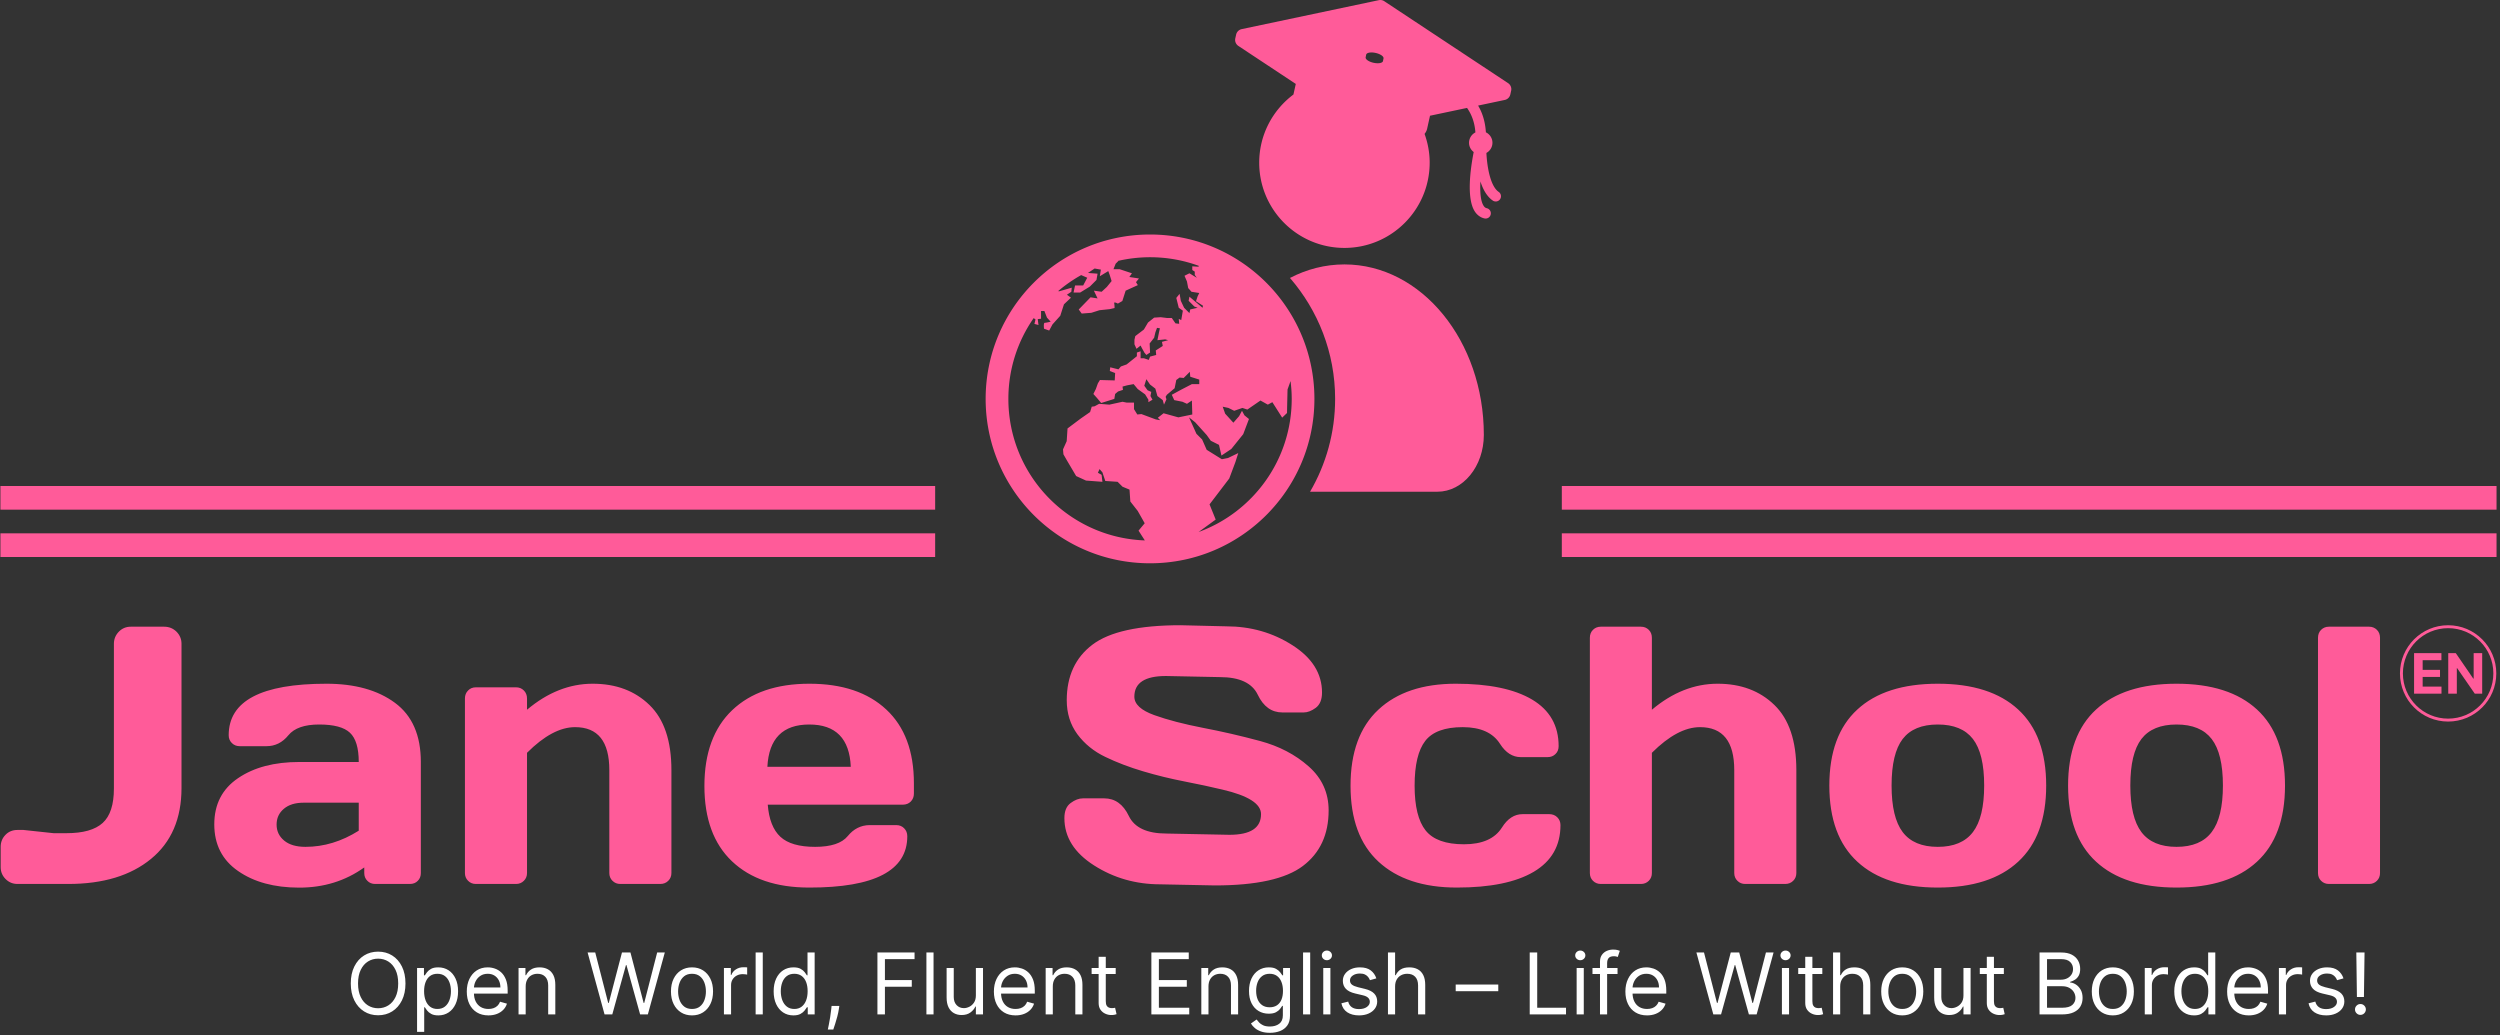 <svg xmlns="http://www.w3.org/2000/svg" version="1.1" xmlns:xlink="http://www.w3.org/1999/xlink" xmlns:svgjs="http://svgjs.dev/svgjs" width="2000" height="828" viewBox="0 0 2000 828"><rect x="0" y="0" width="2000" height="828" fill="#333333" stroke="none"/><g transform="matrix(1,0,0,1,-1.212,-0.892)"><svg viewBox="0 0 396 164" data-background-color="#171717" preserveAspectRatio="xMidYMid meet" height="828" width="2000" xmlns="http://www.w3.org/2000/svg" xmlns:xlink="http://www.w3.org/1999/xlink"><g id="tight-bounds" transform="matrix(1,0,0,1,0.24,0.177)"><svg viewBox="0 0 395.52 163.654" height="163.654" width="395.52"><g><svg viewBox="0 0 395.52 163.654" height="163.654" width="395.52"><g transform="matrix(1,0,0,1,0,99.07)"><svg viewBox="0 0 395.52 64.584" height="64.584" width="395.52"><g id="textblocktransform"><svg viewBox="0 0 395.52 64.584" height="64.584" width="395.52" id="textblock"><g><svg viewBox="0 0 395.52 41.579" height="41.579" width="395.52"><g transform="matrix(1,0,0,1,0,0)"><svg width="395.52" viewBox="0 -35.21 339.625 35.71" height="41.579" data-palette-color="#ff5b99"><g transform="matrix(1,0,0,1,0,0)"><g><svg width="9.27" viewBox="3.16 -36.36 61.04 36.36" height="5.522" data-palette-color="#ff5b99" id="scriptelement" x="328.435" y="-31.416"><path d="M27.73 0L3.16 0 3.16-36.36 27.66-36.36 27.66-30.02 10.85-30.02 10.85-21.36 26.4-21.36 26.4-15.02 10.85-15.02 10.85-6.34 27.73-6.34 27.73 0ZM56.55-36.36L64.2-36.36 64.2 0 57.56 0 41.74-22.89 41.47-22.89 41.47 0 33.79 0 33.79-36.36 40.53-36.36 56.23-13.49 56.55-13.49 56.55-36.36Z" opacity="1" transform="matrix(1,0,0,1,0,0)" fill="#ff5b99" class="undefined-123" data-fill-palette-color="primary" id="tk-123"></path></svg></g></g><path d="M326.515-28.655C326.515-32.275 329.45-35.21 333.07-35.21 336.69-35.21 339.625-32.275 339.625-28.655 339.625-25.035 336.69-22.1 333.07-22.1 329.45-22.1 326.515-25.035 326.515-28.655ZM333.07-22.5C336.469-22.5 339.225-25.256 339.225-28.655 339.225-32.054 336.469-34.81 333.07-34.81 329.671-34.81 326.915-32.054 326.915-28.655 326.915-25.256 329.671-22.5 333.07-22.5Z" fill="#ff5b99" id="scriptcircle" data-fill-palette-color="primary"></path><path d="M2.29-7.35L3.1-7.35 7.2-6.91 8.96-6.91Q12.35-6.91 13.88-8.3 15.41-9.69 15.41-12.99L15.41-12.99 15.41-32.69Q15.41-33.64 16.08-34.33 16.75-35.01 17.7-35.01L17.7-35.01 22.24-35.01Q23.24-35.01 23.93-34.33 24.61-33.64 24.61-32.69L24.61-32.69 24.61-13.06Q24.61-6.81 20.46-3.41 16.31 0 9.2 0L9.2 0 2.29 0Q1.34 0 0.67-0.67 0-1.34 0-2.29L0-2.29 0-5.05Q0-6.01 0.65-6.68 1.29-7.35 2.29-7.35L2.29-7.35ZM32.31-1.76Q29.07-4 29.07-8.11 29.07-12.21 32.31-14.4 35.54-16.6 40.65-16.6L40.65-16.6 48.73-16.6Q48.73-19.46 47.53-20.58 46.34-21.7 43.34-21.7 40.35-21.7 39.15-20.23 37.94-18.75 36.18-18.75L36.18-18.75 32.54-18.75Q31.88-18.75 31.46-19.18 31.03-19.6 31.03-20.24L31.03-20.24Q31.03-27.25 44.33-27.25L44.33-27.25Q50.14-27.25 53.66-24.65 57.18-22.05 57.18-16.6L57.18-16.6 57.18-1.49Q57.18-0.83 56.76-0.42 56.35 0 55.69 0L55.69 0 50.97 0Q50.31 0 49.9-0.43 49.48-0.85 49.48-1.49L49.48-1.49 49.48-2.25Q45.63 0.51 40.59 0.5 35.54 0.49 32.31-1.76ZM41.23-11.06Q39.52-11.06 38.54-10.23 37.55-9.4 37.55-8.08 37.55-6.76 38.57-5.91 39.6-5.05 41.48-5.05L41.48-5.05Q45.24-5.05 48.73-7.25L48.73-7.25 48.73-11.06 41.23-11.06ZM63.18-1.49L63.18-1.49 63.18-25.24Q63.18-25.9 63.61-26.33 64.03-26.76 64.67-26.76L64.67-26.76 70.14-26.76Q70.77-26.76 71.2-26.33 71.63-25.9 71.63-25.24L71.63-25.24 71.63-23.71Q75.83-27.25 80.57-27.25 85.32-27.25 88.3-24.35 91.28-21.46 91.28-15.5L91.28-15.5 91.28-1.49Q91.28-0.85 90.85-0.43 90.42 0 89.77 0L89.77 0 84.32 0Q83.69 0 83.26-0.43 82.83-0.85 82.83-1.49L82.83-1.49 82.83-15.5Q82.83-21.34 78.17-21.34L78.17-21.34Q75.12-21.34 71.63-17.85L71.63-17.85 71.63-1.49Q71.63-0.85 71.2-0.43 70.77 0 70.14 0L70.14 0 64.67 0Q64.03 0 63.61-0.43 63.18-0.85 63.18-1.49ZM99.53-3.08Q95.77-6.64 95.77-13.34 95.77-20.04 99.55-23.65 103.34-27.25 110.05-27.25 116.76-27.25 120.52-23.74 124.28-20.24 124.28-13.7L124.28-13.7 124.28-12.3Q124.28-11.65 123.86-11.22 123.43-10.79 122.77-10.79L122.77-10.79 104.39-10.79Q104.63-7.79 106.11-6.42 107.59-5.05 110.83-5.05 114.08-5.05 115.28-6.52 116.47-7.98 118.23-8.01L118.23-8.01 121.87-8.01Q122.53-8.01 122.95-7.58 123.38-7.15 123.38-6.49L123.38-6.49Q123.38 0.51 110.03 0.49L110.03 0.49Q103.29 0.49 99.53-3.08ZM104.34-15.94L104.34-15.94 115.69-15.94Q115.45-21.7 110.04-21.7 104.63-21.7 104.34-15.94ZM144.76-8.96L144.76-8.96Q144.76-10.4 145.62-11.02 146.47-11.65 147.28-11.65L147.28-11.65 150.18-11.65Q152.38-11.65 153.53-9.25 154.68-6.86 158.68-6.86L158.68-6.86 167.22-6.69Q171.52-6.69 171.52-9.5L171.52-9.5Q171.52-11.62 166.27-12.84L166.27-12.84Q163.93-13.4 161.1-13.95 158.26-14.5 155.47-15.33 152.67-16.16 150.33-17.29 147.99-18.41 146.53-20.37 145.08-22.34 145.08-25L145.08-25Q145.08-29.91 148.57-32.56 152.06-35.21 160.58-35.21L160.58-35.21 166.78-35.06Q171.79-35.06 175.81-32.48 179.82-29.91 179.82-26.05L179.82-26.05Q179.82-24.61 178.97-23.97 178.11-23.34 177.33-23.34L177.33-23.34 174.43-23.34Q172.23-23.34 171.08-25.74 169.93-28.15 165.93-28.15L165.93-28.15 158.58-28.3Q154.28-28.3 154.28-25.49L154.28-25.49Q154.28-23.95 157.01-22.97 159.73-22 163.6-21.25 167.47-20.51 171.37-19.46 175.28-18.41 178-16 180.72-13.6 180.72-10.01L180.72-10.01Q180.72-5.1 177.22-2.45 173.72 0.2 165.22 0.2L165.22 0.2 157.82 0.05Q152.82 0.05 148.79-2.53 144.76-5.1 144.76-8.96ZM198.17 0.49Q191.32 0.49 187.51-3.03 183.7-6.54 183.7-13.37 183.7-20.19 187.49-23.72 191.27-27.25 198.02-27.25 204.77-27.25 208.4-25.1 212.02-22.95 212.02-18.75L212.02-18.75Q212.02-18.09 211.59-17.68 211.17-17.26 210.51-17.26L210.51-17.26 206.87-17.26Q205.21-17.26 204.06-19.04L204.06-19.04Q202.62-21.34 198.97-21.34 195.32-21.34 193.87-19.47 192.42-17.6 192.42-13.38 192.42-9.16 193.92-7.28 195.42-5.4 199.14-5.4 202.87-5.4 204.31-7.69L204.31-7.69Q205.45-9.5 207.11-9.5L207.11-9.5 210.75-9.5Q211.41-9.5 211.84-9.07 212.27-8.64 212.27-8.01L212.27-8.01Q212.27-3.81 208.64-1.66 205.01 0.49 198.17 0.49ZM216.27-1.49L216.27-1.49 216.27-33.5Q216.27-34.16 216.69-34.58 217.12-35.01 217.76-35.01L217.76-35.01 223.22-35.01Q223.86-35.01 224.29-34.58 224.71-34.16 224.71-33.5L224.71-33.5 224.71-23.71Q228.91-27.25 233.66-27.25 238.41-27.25 241.39-24.35 244.37-21.46 244.37-15.5L244.37-15.5 244.37-1.49Q244.37-0.85 243.94-0.43 243.51 0 242.85 0L242.85 0 237.41 0Q236.77 0 236.35-0.43 235.92-0.85 235.92-1.49L235.92-1.49 235.92-15.5Q235.92-21.34 231.26-21.34L231.26-21.34Q228.21-21.34 224.71-17.85L224.71-17.85 224.71-1.49Q224.71-0.85 224.29-0.43 223.86 0 223.22 0L223.22 0 217.76 0Q217.12 0 216.69-0.43 216.27-0.85 216.27-1.49ZM252.67-3.03Q248.86-6.54 248.86-13.39 248.86-20.24 252.67-23.74 256.47-27.25 263.62-27.25 270.76-27.25 274.56-23.74 278.37-20.24 278.37-13.39 278.37-6.54 274.56-3.03 270.76 0.49 263.62 0.49 256.47 0.49 252.67-3.03ZM258.84-19.73Q257.33-17.75 257.33-13.4 257.33-9.06 258.84-7.06 260.36-5.05 263.62-5.05 266.87-5.05 268.4-7.06 269.93-9.06 269.93-13.4 269.93-17.75 268.4-19.73 266.87-21.7 263.62-21.7 260.36-21.7 258.84-19.73ZM285.16-3.03Q281.35-6.54 281.35-13.39 281.35-20.24 285.16-23.74 288.97-27.25 296.11-27.25 303.25-27.25 307.06-23.74 310.87-20.24 310.87-13.39 310.87-6.54 307.06-3.03 303.25 0.49 296.11 0.49 288.97 0.49 285.16-3.03ZM291.33-19.73Q289.82-17.75 289.82-13.4 289.82-9.06 291.33-7.06 292.85-5.05 296.11-5.05 299.37-5.05 300.89-7.06 302.42-9.06 302.42-13.4 302.42-17.75 300.89-19.73 299.37-21.7 296.11-21.7 292.85-21.7 291.33-19.73ZM315.36-1.49L315.36-1.49 315.36-33.5Q315.36-34.16 315.78-34.58 316.21-35.01 316.85-35.01L316.85-35.01 322.31-35.01Q322.95-35.01 323.38-34.58 323.8-34.16 323.8-33.5L323.8-33.5 323.8-1.49Q323.8-0.85 323.38-0.43 322.95 0 322.31 0L322.31 0 316.85 0Q316.21 0 315.78-0.43 315.36-0.85 315.36-1.49Z" opacity="1" transform="matrix(1,0,0,1,0,0)" fill="#ff5b99" class="wordmark-text-0" data-fill-palette-color="primary" id="text-0"></path></svg></g></svg></g><g transform="matrix(1,0,0,1,55.474,51.394)"><svg viewBox="0 0 319.382 13.189" height="13.189" width="319.382"><g transform="matrix(1,0,0,1,0,0)"><svg width="319.382" viewBox="2.98 -38.07 1183.12 48.87" height="13.189" data-palette-color="#ffffff"><path d="M35.09-18.18L35.09-18.18Q35.09-12.43 33.01-8.24 30.93-4.05 27.31-1.78 23.69 0.5 19.03 0.5L19.03 0.5Q14.38 0.5 10.76-1.78 7.14-4.05 5.06-8.24 2.98-12.43 2.98-18.18L2.98-18.18Q2.98-23.93 5.06-28.13 7.14-32.32 10.76-34.59 14.38-36.86 19.03-36.86L19.03-36.86Q23.69-36.86 27.31-34.59 30.93-32.32 33.01-28.13 35.09-23.93 35.09-18.18ZM30.82-18.18L30.82-18.18Q30.82-22.9 29.25-26.15 27.68-29.4 25.01-31.07 22.34-32.74 19.03-32.74L19.03-32.74Q15.73-32.74 13.06-31.07 10.39-29.4 8.82-26.15 7.24-22.9 7.24-18.18L7.24-18.18Q7.24-13.46 8.82-10.21 10.39-6.96 13.06-5.29 15.73-3.62 19.03-3.62L19.03-3.62Q22.34-3.62 25.01-5.29 27.68-6.96 29.25-10.21 30.82-13.46 30.82-18.18ZM46.09 10.23L41.9 10.23 41.9-27.27 45.95-27.27 45.95-22.94 46.45-22.94Q46.91-23.65 47.73-24.76 48.56-25.87 50.11-26.75 51.67-27.63 54.33-27.63L54.33-27.63Q57.77-27.63 60.4-25.91 63.03-24.18 64.5-21.02 65.98-17.86 65.98-13.57L65.98-13.57Q65.98-9.23 64.5-6.06 63.03-2.89 60.42-1.16 57.81 0.57 54.4 0.57L54.4 0.57Q51.77 0.57 50.19-0.31 48.61-1.19 47.76-2.32 46.91-3.44 46.45-4.19L46.45-4.19 46.09-4.19 46.09 10.23ZM46.02-13.64L46.02-13.64Q46.02-10.55 46.93-8.19 47.83-5.84 49.57-4.52 51.31-3.2 53.83-3.2L53.83-3.2Q56.46-3.2 58.23-4.59 59.99-5.98 60.89-8.35 61.79-10.72 61.79-13.64L61.79-13.64Q61.79-16.51 60.91-18.83 60.03-21.15 58.26-22.51 56.5-23.86 53.83-23.86L53.83-23.86Q51.28-23.86 49.54-22.58 47.8-21.29 46.91-18.99 46.02-16.69 46.02-13.64ZM83.8 0.57L83.8 0.57Q79.86 0.57 77.01-1.18 74.16-2.93 72.62-6.08 71.09-9.23 71.09-13.42L71.09-13.42Q71.09-17.61 72.62-20.82 74.16-24.02 76.92-25.83 79.68-27.63 83.38-27.63L83.38-27.63Q85.51-27.63 87.58-26.92 89.66-26.21 91.37-24.62 93.07-23.03 94.08-20.42 95.09-17.81 95.09-13.99L95.09-13.99 95.09-12.22 74.07-12.22 74.07-15.84 90.83-15.84Q90.83-18.15 89.92-19.96 89-21.77 87.33-22.82 85.65-23.86 83.38-23.86L83.38-23.86Q80.87-23.86 79.05-22.63 77.23-21.4 76.26-19.42 75.28-17.45 75.28-15.2L75.28-15.2 75.28-12.78Q75.28-9.69 76.35-7.56 77.43-5.42 79.35-4.31 81.26-3.2 83.8-3.2L83.8-3.2Q85.45-3.2 86.79-3.67 88.13-4.14 89.11-5.09 90.09-6.04 90.62-7.46L90.62-7.46 94.67-6.32Q94.03-4.26 92.52-2.71 91.01-1.15 88.79-0.29 86.57 0.57 83.8 0.57ZM105.67-16.41L105.67-16.41 105.67 0 101.48 0 101.48-27.27 105.53-27.27 105.53-23.01 105.89-23.01Q106.85-25.09 108.8-26.36 110.75-27.63 113.84-27.63L113.84-27.63Q116.61-27.63 118.69-26.5 120.77-25.37 121.92-23.09 123.07-20.81 123.07-17.33L123.07-17.33 123.07 0 118.88 0 118.88-17.05Q118.88-20.26 117.22-22.06 115.55-23.86 112.63-23.86L112.63-23.86Q110.63-23.86 109.06-22.99 107.49-22.12 106.58-20.45 105.67-18.79 105.67-16.41ZM156.52 0L151.98 0 142.03-36.36 146.51-36.36 154.11-6.75 154.46-6.75 162.2-36.36 167.18-36.36 174.92-6.75 175.27-6.75 182.87-36.36 187.35-36.36 177.4 0 172.86 0 164.83-28.98 164.55-28.98 156.52 0ZM203.32 0.57L203.32 0.57Q199.63 0.57 196.85-1.19 194.07-2.95 192.52-6.11 190.97-9.27 190.97-13.49L190.97-13.49Q190.97-17.76 192.52-20.93 194.07-24.11 196.85-25.87 199.63-27.63 203.32-27.63L203.32-27.63Q207.02-27.63 209.8-25.87 212.57-24.11 214.13-20.93 215.68-17.76 215.68-13.49L215.68-13.49Q215.68-9.27 214.13-6.11 212.57-2.95 209.8-1.19 207.02 0.57 203.32 0.57ZM203.32-3.2L203.32-3.2Q206.13-3.2 207.94-4.63 209.75-6.07 210.62-8.42 211.49-10.76 211.49-13.49L211.49-13.49Q211.49-16.23 210.62-18.59 209.75-20.95 207.94-22.41 206.13-23.86 203.32-23.86L203.32-23.86Q200.52-23.86 198.71-22.41 196.9-20.95 196.03-18.59 195.16-16.23 195.16-13.49L195.16-13.49Q195.16-10.76 196.03-8.42 196.9-6.07 198.71-4.63 200.52-3.2 203.32-3.2ZM226.26 0L222.07 0 222.07-27.27 226.12-27.27 226.12-23.15 226.4-23.15Q227.15-25.18 229.1-26.44 231.05-27.7 233.51-27.7L233.51-27.7Q233.97-27.7 234.66-27.68 235.35-27.66 235.71-27.63L235.71-27.63 235.71-23.37Q235.49-23.42 234.74-23.54 233.98-23.65 233.15-23.65L233.15-23.65Q231.16-23.65 229.61-22.82 228.05-22 227.16-20.55 226.26-19.11 226.26-17.26L226.26-17.26 226.26 0ZM240.68-36.36L244.87-36.36 244.87 0 240.68 0 240.68-36.36ZM262.83 0.57L262.83 0.57Q259.42 0.57 256.81-1.16 254.2-2.89 252.73-6.06 251.26-9.23 251.26-13.57L251.26-13.57Q251.26-17.86 252.73-21.02 254.2-24.18 256.83-25.91 259.46-27.63 262.9-27.63L262.9-27.63Q265.57-27.63 267.12-26.75 268.67-25.87 269.5-24.76 270.33-23.65 270.79-22.94L270.79-22.94 271.14-22.94 271.14-36.36 275.33-36.36 275.33 0 271.28 0 271.28-4.19 270.79-4.19Q270.33-3.44 269.47-2.32 268.62-1.19 267.04-0.31 265.46 0.57 262.83 0.57ZM263.4-3.2L263.4-3.2Q265.92-3.2 267.66-4.52 269.4-5.84 270.31-8.19 271.21-10.55 271.21-13.64L271.21-13.64Q271.21-16.69 270.33-18.99 269.44-21.29 267.7-22.58 265.96-23.86 263.4-23.86L263.4-23.86Q260.74-23.86 258.97-22.51 257.2-21.15 256.33-18.83 255.45-16.51 255.45-13.64L255.45-13.64Q255.45-10.72 256.34-8.35 257.24-5.98 259.01-4.59 260.77-3.2 263.4-3.2ZM285.27-4.97L289.82-4.97 289.53-3.05Q289.23-1.03 288.62 1.28 288.01 3.59 287.35 5.63 286.69 7.67 286.27 8.88L286.27 8.88 283.07 8.88Q283.3 7.74 283.68 5.88 284.05 4.01 284.43 1.71 284.81-0.59 285.06-2.98L285.06-2.98 285.27-4.97ZM316.59 0L312.19 0 312.19-36.36 333.99-36.36 333.99-32.46 316.59-32.46 316.59-20.17 332.36-20.17 332.36-16.26 316.59-16.26 316.59 0ZM340.95-36.36L345.14-36.36 345.14 0 340.95 0 340.95-36.36ZM369.99-11.15L369.99-11.15 369.99-27.27 374.18-27.27 374.18 0 369.99 0 369.99-4.62 369.71-4.62Q368.75-2.54 366.73-1.09 364.7 0.36 361.61 0.36L361.61 0.36Q359.06 0.36 357.07-0.77 355.08-1.9 353.94-4.18 352.81-6.46 352.81-9.94L352.81-9.94 352.81-27.27 357-27.27 357-10.23Q357-7.24 358.67-5.47 360.35-3.69 362.96-3.69L362.96-3.69Q364.52-3.69 366.15-4.49 367.77-5.29 368.88-6.94 369.99-8.59 369.99-11.15ZM393.29 0.57L393.29 0.57Q389.34 0.57 386.49-1.18 383.65-2.93 382.11-6.08 380.57-9.23 380.57-13.42L380.57-13.42Q380.57-17.61 382.11-20.82 383.65-24.02 386.41-25.83 389.17-27.63 392.86-27.63L392.86-27.63Q394.99-27.63 397.07-26.92 399.15-26.21 400.85-24.62 402.55-23.03 403.57-20.42 404.58-17.81 404.58-13.99L404.58-13.99 404.58-12.22 383.56-12.22 383.56-15.84 400.32-15.84Q400.32-18.15 399.4-19.96 398.49-21.77 396.81-22.82 395.13-23.86 392.86-23.86L392.86-23.86Q390.36-23.86 388.54-22.63 386.72-21.4 385.74-19.42 384.76-17.45 384.76-15.2L384.76-15.2 384.76-12.78Q384.76-9.69 385.84-7.56 386.91-5.42 388.83-4.31 390.75-3.2 393.29-3.2L393.29-3.2Q394.94-3.2 396.28-3.67 397.62-4.14 398.6-5.09 399.57-6.04 400.1-7.46L400.1-7.46 404.15-6.32Q403.51-4.26 402-2.71 400.5-1.15 398.28-0.29 396.06 0.57 393.29 0.57ZM415.16-16.41L415.16-16.41 415.16 0 410.97 0 410.97-27.27 415.02-27.27 415.02-23.01 415.37-23.01Q416.33-25.09 418.28-26.36 420.24-27.63 423.33-27.63L423.33-27.63Q426.1-27.63 428.17-26.5 430.25-25.37 431.41-23.09 432.56-20.81 432.56-17.33L432.56-17.33 432.56 0 428.37 0 428.37-17.05Q428.37-20.26 426.7-22.06 425.03-23.86 422.12-23.86L422.12-23.86Q420.11-23.86 418.54-22.99 416.97-22.12 416.06-20.45 415.16-18.79 415.16-16.41ZM437.95-27.27L452.09-27.27 452.09-23.72 437.95-23.72 437.95-27.27ZM442.07-6.68L442.07-33.81 446.26-33.81 446.26-7.81Q446.26-6.04 446.79-5.16 447.31-4.28 448.14-3.99 448.96-3.69 449.89-3.69L449.89-3.69Q450.58-3.69 451.02-3.77 451.47-3.85 451.73-3.91L451.73-3.91 452.59-0.14Q452.16 0.02 451.4 0.19 450.63 0.36 449.46 0.36L449.46 0.36Q447.68 0.36 445.99-0.41 444.29-1.17 443.18-2.73 442.07-4.3 442.07-6.68L442.07-6.68ZM495.27 0L473.03 0 473.03-36.36 494.98-36.36 494.98-32.46 477.44-32.46 477.44-20.17 493.84-20.17 493.84-16.26 477.44-16.26 477.44-3.91 495.27-3.91 495.27 0ZM506.56-16.41L506.56-16.41 506.56 0 502.36 0 502.36-27.27 506.41-27.27 506.41-23.01 506.77-23.01Q507.73-25.09 509.68-26.36 511.63-27.63 514.72-27.63L514.72-27.63Q517.49-27.63 519.57-26.5 521.65-25.37 522.8-23.09 523.96-20.81 523.96-17.33L523.96-17.33 523.96 0 519.77 0 519.77-17.05Q519.77-20.26 518.1-22.06 516.43-23.86 513.52-23.86L513.52-23.86Q511.51-23.86 509.94-22.99 508.37-22.12 507.46-20.45 506.56-18.79 506.56-16.41ZM542.63 10.8L542.63 10.8Q539.6 10.8 537.41 10.02 535.23 9.25 533.78 8 532.33 6.75 531.48 5.33L531.48 5.33 534.82 2.98Q535.39 3.73 536.26 4.7 537.13 5.66 538.65 6.38 540.16 7.1 542.63 7.1L542.63 7.1Q545.93 7.1 548.08 5.5 550.23 3.91 550.23 0.5L550.23 0.5 550.23-5.04 549.88-5.04Q549.41-4.3 548.57-3.2 547.73-2.11 546.16-1.27 544.59-0.43 541.92-0.43L541.92-0.43Q538.62-0.43 536-1.99 533.38-3.55 531.86-6.53 530.35-9.52 530.35-13.78L530.35-13.78Q530.35-17.97 531.82-21.08 533.29-24.2 535.92-25.91 538.55-27.63 541.99-27.63L541.99-27.63Q544.66-27.63 546.23-26.75 547.8-25.87 548.64-24.76 549.49-23.65 549.95-22.94L549.95-22.94 550.37-22.94 550.37-27.27 554.42-27.27 554.42 0.78Q554.42 4.3 552.83 6.51 551.24 8.72 548.57 9.76 545.9 10.8 542.63 10.8ZM542.49-4.19L542.49-4.19Q545.01-4.19 546.75-5.34 548.49-6.5 549.4-8.66 550.3-10.83 550.3-13.85L550.3-13.85Q550.3-16.8 549.41-19.05 548.53-21.31 546.79-22.59 545.05-23.86 542.49-23.86L542.49-23.86Q539.83-23.86 538.06-22.51 536.29-21.16 535.41-18.89 534.54-16.62 534.54-13.85L534.54-13.85Q534.54-11.01 535.43-8.83 536.33-6.66 538.1-5.42 539.86-4.19 542.49-4.19ZM562.09-36.36L566.28-36.36 566.28 0 562.09 0 562.09-36.36ZM578.14 0L573.95 0 573.95-27.27 578.14-27.27 578.14 0ZM576.08-31.82L576.08-31.82Q574.85-31.82 573.97-32.65 573.1-33.49 573.1-34.66L573.1-34.66Q573.1-35.83 573.97-36.67 574.85-37.5 576.08-37.5L576.08-37.5Q577.3-37.5 578.18-36.67 579.06-35.83 579.06-34.66L579.06-34.66Q579.06-33.49 578.18-32.65 577.3-31.82 576.08-31.82ZM605.12-21.16L605.12-21.16 601.36-20.1Q601.01-21.04 600.32-21.94 599.64-22.83 598.47-23.42 597.29-24.01 595.47-24.01L595.47-24.01Q592.96-24.01 591.3-22.86 589.64-21.72 589.64-19.96L589.64-19.96Q589.64-18.39 590.78-17.49 591.91-16.58 594.33-15.98L594.33-15.98 598.38-14.99Q602.04-14.1 603.83-12.28 605.62-10.46 605.62-7.6L605.62-7.6Q605.62-5.26 604.28-3.41 602.94-1.56 600.54-0.5 598.15 0.57 594.97 0.57L594.97 0.57Q590.8 0.57 588.06-1.24 585.33-3.05 584.6-6.53L584.6-6.53 588.58-7.53Q589.14-5.33 590.73-4.23 592.32-3.13 594.9-3.13L594.9-3.13Q597.83-3.13 599.56-4.38 601.29-5.63 601.29-7.39L601.29-7.39Q601.29-8.81 600.3-9.77 599.3-10.74 597.24-11.22L597.24-11.22 592.7-12.29Q588.95-13.17 587.2-15.05 585.45-16.92 585.45-19.74L585.45-19.74Q585.45-22.05 586.76-23.83 588.06-25.6 590.33-26.62 592.59-27.63 595.47-27.63L595.47-27.63Q599.51-27.63 601.83-25.85 604.15-24.08 605.12-21.16ZM616.13-16.41L616.13-16.41 616.13 0 611.94 0 611.94-36.36 616.13-36.36 616.13-23.01 616.49-23.01Q617.44-25.12 619.37-26.38 621.3-27.63 624.51-27.63L624.51-27.63Q627.3-27.63 629.39-26.52 631.49-25.41 632.65-23.13 633.82-20.85 633.82-17.33L633.82-17.33 633.82 0 629.62 0 629.62-17.05Q629.62-20.29 627.95-22.08 626.27-23.86 623.3-23.86L623.3-23.86Q621.24-23.86 619.62-22.99 618-22.12 617.06-20.45 616.13-18.79 616.13-16.41ZM651.71-17.54L676.71-17.54 676.71-13.64 651.71-13.64 651.71-17.54ZM716.48 0L695.17 0 695.17-36.36 699.57-36.36 699.57-3.91 716.48-3.91 716.48 0ZM726.91 0L722.72 0 722.72-27.27 726.91-27.27 726.91 0ZM724.85-31.82L724.85-31.82Q723.63-31.82 722.75-32.65 721.87-33.49 721.87-34.66L721.87-34.66Q721.87-35.83 722.75-36.67 723.63-37.5 724.85-37.5L724.85-37.5Q726.08-37.5 726.96-36.67 727.84-35.83 727.84-34.66L727.84-34.66Q727.84-33.49 726.96-32.65 726.08-31.82 724.85-31.82ZM732.02-27.27L746.73-27.27 746.73-23.72 732.02-23.72 732.02-27.27ZM740.62 0L736.43 0 736.43-31.04Q736.43-33.38 737.53-34.94 738.63-36.51 740.39-37.29 742.15-38.07 744.1-38.07L744.1-38.07Q745.64-38.07 746.62-37.82 747.6-37.57 748.08-37.36L748.08-37.36 746.87-33.74Q746.55-33.84 745.99-34 745.43-34.16 744.52-34.16L744.52-34.16Q742.45-34.16 741.53-33.11 740.62-32.07 740.62-30.04L740.62-30.04 740.62 0ZM764.05 0.57L764.05 0.57Q760.11 0.57 757.26-1.18 754.41-2.93 752.88-6.08 751.34-9.23 751.34-13.42L751.34-13.42Q751.34-17.61 752.88-20.82 754.41-24.02 757.17-25.83 759.93-27.63 763.63-27.63L763.63-27.63Q765.76-27.63 767.84-26.92 769.91-26.21 771.62-24.62 773.32-23.03 774.33-20.42 775.35-17.81 775.35-13.99L775.35-13.99 775.35-12.22 754.32-12.22 754.32-15.84 771.08-15.84Q771.08-18.15 770.17-19.96 769.26-21.77 767.58-22.82 765.9-23.86 763.63-23.86L763.63-23.86Q761.12-23.86 759.3-22.63 757.48-21.4 756.51-19.42 755.53-17.45 755.53-15.2L755.53-15.2 755.53-12.78Q755.53-9.69 756.61-7.56 757.68-5.42 759.6-4.31 761.51-3.2 764.05-3.2L764.05-3.2Q765.7-3.2 767.05-3.67 768.39-4.14 769.36-5.09 770.34-6.04 770.87-7.46L770.87-7.46 774.92-6.32Q774.28-4.26 772.77-2.71 771.26-1.15 769.04-0.29 766.82 0.57 764.05 0.57ZM807.51 0L802.97 0 793.03-36.36 797.5-36.36 805.1-6.75 805.45-6.75 813.2-36.36 818.17-36.36 825.91-6.75 826.26-6.75 833.86-36.36 838.34-36.36 828.4 0 823.85 0 815.82-28.98 815.54-28.98 807.51 0ZM847.43 0L843.24 0 843.24-27.27 847.43-27.27 847.43 0ZM845.37-31.82L845.37-31.82Q844.14-31.82 843.26-32.65 842.38-33.49 842.38-34.66L842.38-34.66Q842.38-35.83 843.26-36.67 844.14-37.5 845.37-37.5L845.37-37.5Q846.59-37.5 847.47-36.67 848.35-35.83 848.35-34.66L848.35-34.66Q848.35-33.49 847.47-32.65 846.59-31.82 845.37-31.82ZM852.82-27.27L866.96-27.27 866.96-23.72 852.82-23.72 852.82-27.27ZM856.94-6.68L856.94-33.81 861.13-33.81 861.13-7.81Q861.13-6.04 861.66-5.16 862.18-4.28 863-3.99 863.83-3.69 864.75-3.69L864.75-3.69Q865.45-3.69 865.89-3.77 866.33-3.85 866.6-3.91L866.6-3.91 867.45-0.14Q867.03 0.02 866.26 0.19 865.5 0.36 864.33 0.36L864.33 0.36Q862.55 0.36 860.86-0.41 859.16-1.17 858.05-2.73 856.94-4.3 856.94-6.68L856.94-6.68ZM877.46-16.41L877.46-16.41 877.46 0 873.27 0 873.27-36.36 877.46-36.36 877.46-23.01 877.82-23.01Q878.78-25.12 880.7-26.38 882.63-27.63 885.84-27.63L885.84-27.63Q888.63-27.63 890.73-26.52 892.82-25.41 893.99-23.13 895.15-20.85 895.15-17.33L895.15-17.33 895.15 0 890.96 0 890.96-17.05Q890.96-20.29 889.28-22.08 887.6-23.86 884.64-23.86L884.64-23.86Q882.58-23.86 880.95-22.99 879.33-22.12 878.4-20.45 877.46-18.79 877.46-16.41ZM913.9 0.57L913.9 0.57Q910.2 0.57 907.42-1.19 904.65-2.95 903.09-6.11 901.54-9.27 901.54-13.49L901.54-13.49Q901.54-17.76 903.09-20.93 904.65-24.11 907.42-25.87 910.2-27.63 913.9-27.63L913.9-27.63Q917.59-27.63 920.37-25.87 923.15-24.11 924.7-20.93 926.25-17.76 926.25-13.49L926.25-13.49Q926.25-9.27 924.7-6.11 923.15-2.95 920.37-1.19 917.59 0.57 913.9 0.57ZM913.9-3.2L913.9-3.2Q916.7-3.2 918.51-4.63 920.32-6.07 921.19-8.42 922.06-10.76 922.06-13.49L922.06-13.49Q922.06-16.23 921.19-18.59 920.32-20.95 918.51-22.41 916.7-23.86 913.9-23.86L913.9-23.86Q911.09-23.86 909.28-22.41 907.47-20.95 906.6-18.59 905.73-16.23 905.73-13.49L905.73-13.49Q905.73-10.76 906.6-8.42 907.47-6.07 909.28-4.63 911.09-3.2 913.9-3.2ZM949.83-11.15L949.83-11.15 949.83-27.27 954.02-27.27 954.02 0 949.83 0 949.83-4.62 949.55-4.62Q948.59-2.54 946.56-1.09 944.54 0.36 941.45 0.36L941.45 0.36Q938.89 0.36 936.91-0.77 934.92-1.9 933.78-4.18 932.64-6.46 932.64-9.94L932.64-9.94 932.64-27.27 936.83-27.27 936.83-10.23Q936.83-7.24 938.51-5.47 940.19-3.69 942.8-3.69L942.8-3.69Q944.36-3.69 945.99-4.49 947.61-5.29 948.72-6.94 949.83-8.59 949.83-11.15ZM959.42-27.27L973.55-27.27 973.55-23.72 959.42-23.72 959.42-27.27ZM963.54-6.68L963.54-33.81 967.73-33.81 967.73-7.81Q967.73-6.04 968.25-5.16 968.77-4.28 969.6-3.99 970.43-3.69 971.35-3.69L971.35-3.69Q972.04-3.69 972.49-3.77 972.93-3.85 973.2-3.91L973.2-3.91 974.05-0.14Q973.62 0.02 972.86 0.19 972.09 0.36 970.92 0.36L970.92 0.36Q969.15 0.36 967.45-0.41 965.76-1.17 964.65-2.73 963.54-4.3 963.54-6.68L963.54-6.68ZM1007.64 0L994.5 0 994.5-36.36 1007.21-36.36Q1011.01-36.36 1013.48-35.06 1015.95-33.75 1017.15-31.56 1018.36-29.37 1018.36-26.7L1018.36-26.7Q1018.36-24.36 1017.54-22.83 1016.71-21.31 1015.37-20.42 1014.03-19.53 1012.47-19.11L1012.47-19.11 1012.47-18.75Q1014.14-18.64 1015.82-17.58 1017.51-16.51 1018.64-14.52 1019.78-12.54 1019.78-9.66L1019.78-9.66Q1019.78-6.92 1018.54-4.74 1017.3-2.56 1014.61-1.28 1011.93 0 1007.64 0L1007.64 0ZM998.9-16.55L998.9-3.91 1007.64-3.91Q1011.95-3.91 1013.77-5.58 1015.59-7.26 1015.59-9.66L1015.59-9.66Q1015.59-11.51 1014.65-13.08 1013.71-14.65 1011.97-15.6 1010.23-16.55 1007.85-16.55L1007.85-16.55 998.9-16.55ZM998.9-32.46L998.9-20.38 1007.07-20.38Q1009.06-20.38 1010.66-21.16 1012.27-21.95 1013.22-23.37 1014.17-24.79 1014.17-26.7L1014.17-26.7Q1014.17-29.1 1012.5-30.78 1010.83-32.46 1007.21-32.46L1007.21-32.46 998.9-32.46ZM1037.53 0.57L1037.53 0.57Q1033.84 0.57 1031.06-1.19 1028.28-2.95 1026.73-6.11 1025.18-9.27 1025.18-13.49L1025.18-13.49Q1025.18-17.76 1026.73-20.93 1028.28-24.11 1031.06-25.87 1033.84-27.63 1037.53-27.63L1037.53-27.63Q1041.23-27.63 1044.01-25.87 1046.79-24.11 1048.34-20.93 1049.89-17.76 1049.89-13.49L1049.89-13.49Q1049.89-9.27 1048.34-6.11 1046.79-2.95 1044.01-1.19 1041.23 0.57 1037.53 0.57ZM1037.53-3.2L1037.53-3.2Q1040.34-3.2 1042.15-4.63 1043.96-6.07 1044.83-8.42 1045.7-10.76 1045.7-13.49L1045.7-13.49Q1045.7-16.23 1044.83-18.59 1043.96-20.95 1042.15-22.41 1040.34-23.86 1037.53-23.86L1037.53-23.86Q1034.73-23.86 1032.92-22.41 1031.11-20.95 1030.24-18.59 1029.37-16.23 1029.37-13.49L1029.37-13.49Q1029.37-10.76 1030.24-8.42 1031.11-6.07 1032.92-4.63 1034.73-3.2 1037.53-3.2ZM1060.47 0L1056.28 0 1056.28-27.27 1060.33-27.27 1060.33-23.15 1060.61-23.15Q1061.36-25.18 1063.31-26.44 1065.27-27.7 1067.72-27.7L1067.72-27.7Q1068.18-27.7 1068.87-27.68 1069.56-27.66 1069.92-27.63L1069.92-27.63 1069.92-23.37Q1069.71-23.42 1068.95-23.54 1068.2-23.65 1067.36-23.65L1067.36-23.65Q1065.37-23.65 1063.82-22.82 1062.27-22 1061.37-20.55 1060.47-19.11 1060.47-17.26L1060.47-17.26 1060.47 0ZM1085.19 0.57L1085.19 0.57Q1081.78 0.57 1079.17-1.16 1076.56-2.89 1075.08-6.06 1073.61-9.23 1073.61-13.57L1073.61-13.57Q1073.61-17.86 1075.08-21.02 1076.56-24.18 1079.18-25.91 1081.81-27.63 1085.26-27.63L1085.26-27.63Q1087.92-27.63 1089.47-26.75 1091.03-25.87 1091.85-24.76 1092.68-23.65 1093.14-22.94L1093.14-22.94 1093.5-22.94 1093.5-36.36 1097.69-36.36 1097.69 0 1093.64 0 1093.64-4.19 1093.14-4.19Q1092.68-3.44 1091.83-2.32 1090.97-1.19 1089.39-0.31 1087.81 0.57 1085.19 0.57ZM1085.75-3.2L1085.75-3.2Q1088.28-3.2 1090.02-4.52 1091.76-5.84 1092.66-8.19 1093.57-10.55 1093.57-13.64L1093.57-13.64Q1093.57-16.69 1092.68-18.99 1091.79-21.29 1090.05-22.58 1088.31-23.86 1085.75-23.86L1085.75-23.86Q1083.09-23.86 1081.32-22.51 1079.56-21.15 1078.68-18.83 1077.8-16.51 1077.8-13.64L1077.8-13.64Q1077.8-10.72 1078.7-8.35 1079.59-5.98 1081.36-4.59 1083.13-3.2 1085.75-3.2ZM1117.36 0.57L1117.36 0.57Q1113.41 0.57 1110.57-1.18 1107.72-2.93 1106.18-6.08 1104.64-9.23 1104.64-13.42L1104.64-13.42Q1104.64-17.61 1106.18-20.82 1107.72-24.02 1110.48-25.83 1113.24-27.63 1116.93-27.63L1116.93-27.63Q1119.06-27.63 1121.14-26.92 1123.22-26.21 1124.92-24.62 1126.63-23.03 1127.64-20.42 1128.65-17.81 1128.65-13.99L1128.65-13.99 1128.65-12.22 1107.63-12.22 1107.63-15.84 1124.39-15.84Q1124.39-18.15 1123.47-19.96 1122.56-21.77 1120.88-22.82 1119.2-23.86 1116.93-23.86L1116.93-23.86Q1114.43-23.86 1112.61-22.63 1110.79-21.4 1109.81-19.42 1108.83-17.45 1108.83-15.2L1108.83-15.2 1108.83-12.78Q1108.83-9.69 1109.91-7.56 1110.98-5.42 1112.9-4.31 1114.82-3.2 1117.36-3.2L1117.36-3.2Q1119.01-3.2 1120.35-3.67 1121.69-4.14 1122.67-5.09 1123.64-6.04 1124.17-7.46L1124.17-7.46 1128.22-6.32Q1127.58-4.26 1126.07-2.71 1124.57-1.15 1122.35-0.29 1120.13 0.57 1117.36 0.57ZM1139.23 0L1135.04 0 1135.04-27.27 1139.09-27.27 1139.09-23.15 1139.37-23.15Q1140.12-25.18 1142.07-26.44 1144.02-27.7 1146.47-27.7L1146.47-27.7Q1146.94-27.7 1147.63-27.68 1148.32-27.66 1148.68-27.63L1148.68-27.63 1148.68-23.37Q1148.46-23.42 1147.71-23.54 1146.95-23.65 1146.12-23.65L1146.12-23.65Q1144.13-23.65 1142.58-22.82 1141.02-22 1140.13-20.55 1139.23-19.11 1139.23-17.26L1139.23-17.26 1139.23 0ZM1172.96-21.16L1172.96-21.16 1169.2-20.1Q1168.84-21.04 1168.16-21.94 1167.48-22.83 1166.3-23.42 1165.13-24.01 1163.3-24.01L1163.3-24.01Q1160.8-24.01 1159.14-22.86 1157.48-21.72 1157.48-19.96L1157.48-19.96Q1157.48-18.39 1158.62-17.49 1159.75-16.58 1162.17-15.98L1162.17-15.98 1166.22-14.99Q1169.87-14.1 1171.67-12.28 1173.46-10.46 1173.46-7.6L1173.46-7.6Q1173.46-5.26 1172.12-3.41 1170.78-1.56 1168.38-0.5 1165.98 0.57 1162.81 0.57L1162.81 0.57Q1158.63 0.57 1155.9-1.24 1153.16-3.05 1152.44-6.53L1152.44-6.53 1156.41-7.53Q1156.98-5.33 1158.57-4.23 1160.16-3.13 1162.74-3.13L1162.74-3.13Q1165.66-3.13 1167.4-4.38 1169.13-5.63 1169.13-7.39L1169.13-7.39Q1169.13-8.81 1168.13-9.77 1167.14-10.74 1165.08-11.22L1165.08-11.22 1160.53-12.29Q1156.79-13.17 1155.04-15.05 1153.29-16.92 1153.29-19.74L1153.29-19.74Q1153.29-22.05 1154.59-23.83 1155.9-25.6 1158.16-26.62 1160.43-27.63 1163.3-27.63L1163.3-27.63Q1167.35-27.63 1169.67-25.85 1171.99-24.08 1172.96-21.16ZM1180.49-36.36L1185.32-36.36 1184.96-10.23 1180.84-10.23 1180.49-36.36ZM1182.9 0.28L1182.9 0.28Q1181.59 0.28 1180.65-0.66 1179.71-1.6 1179.71-2.91L1179.71-2.91Q1179.71-4.23 1180.65-5.17 1181.59-6.11 1182.9-6.11L1182.9-6.11Q1184.22-6.11 1185.16-5.17 1186.1-4.23 1186.1-2.91L1186.1-2.91Q1186.1-2.04 1185.66-1.31 1185.23-0.59 1184.51-0.15 1183.79 0.28 1182.9 0.28Z" opacity="1" transform="matrix(1,0,0,1,0,0)" fill="#ffffff" class="slogan-text-1" data-fill-palette-color="secondary" id="text-1"></path></svg></g></svg></g></svg></g></svg></g><g transform="matrix(1,0,0,1,148.112,0)"><svg viewBox="0 0 99.295 89.255" height="89.255" width="99.295"><g><svg xmlns="http://www.w3.org/2000/svg" xmlns:xlink="http://www.w3.org/1999/xlink" version="1.1" x="8" y="0" viewBox="11.934 8.786 76.131 81.578" enable-background="new 0 0 100 100" xml:space="preserve" height="89.255" width="83.295" class="icon-icon-0" data-fill-palette-color="accent" id="icon-0"><g fill="#ff5b99" data-fill-palette-color="accent"><path d="M35.742 42.748C22.595 42.748 11.934 53.406 11.934 66.556 11.934 79.704 22.594 90.364 35.742 90.364S59.549 79.705 59.549 66.556C59.549 53.406 48.89 42.748 35.742 42.748M15.226 66.556C15.226 62.205 16.582 58.174 18.893 54.854L19.157 55.054 18.998 55.695 19.586 55.856 19.478 55 19.959 54.946V53.823H20.44L20.614 54.269 20.815 54.785 21.35 55.375S20.708 55.534 20.496 55.534C20.28 55.534 20.388 56.39 20.388 56.39L21.137 56.657 21.62 55.763 22.741 54.517 23.275 52.859 24.292 51.896 23.703 51.47 24.347 51.04 24.401 50.451 22.529 50.987 22.468 50.916A20.6 20.6 0 0 1 25.769 48.626L26.647 49.008 26.058 50.131H24.881L24.667 51.147H25.631L27.022 50.292 27.984 49.33 28.144 48.421 26.754 48.315 27.716 47.672 28.624 47.833 28.466 48.795 29.695 48.045 29.91 48.634 30.178 49.49 29.482 50.345 28.734 51.04 27.609 50.88 28.145 52.003 27.129 51.843 25.416 53.608 25.845 54.197 27.236 54.089 28.413 53.714 29.912 53.556 30.606 53.396S30.606 52.967 30.552 52.701C30.498 52.433 31.087 52.754 31.087 52.754L31.73 52.38 32.21 50.882 33.976 50.078 33.708 49.65 34.137 49.116 32.746 48.9 33.121 48.365 31.354 47.776H30.445L30.765 46.974 31.14 46.599 31.11 46.569A20.6 20.6 0 0 1 35.742 46.039C38.225 46.039 40.604 46.48 42.808 47.289L42.753 47.414 41.862 47.355V47.89L42.219 48.127V48.603L42.517 49.018 41.447 48.365 40.734 48.722 41.09 49.554 41.269 50.505 41.745 51.04 42.872 51.219 42.637 51.694 42.398 52.409 43.409 53.062 43.349 53.359 41.448 51.755 41.331 52.35 42.162 53.181 42.638 53.36 41.567 53.597 41.449 54.132 40.677 53.359 40.2 52.35 40.023 51.338 39.546 51.932 39.902 53.359 40.496 53.777 40.26 55.142 39.903 54.964 39.963 55.678 39.427 55.617 38.894 54.844H38.241L37.29 54.725 36.338 54.786 35.446 55.5 34.852 56.51 33.603 57.462 33.484 57.995V58.651L33.782 59.304 34.377 58.827 34.554 59.184 34.853 59.718 34.912 59.838 35.209 60.194 35.745 59.839 35.685 58.53 36.338 57.697 36.407 57.394C36.458 57.177 36.515 56.925 36.515 56.925L36.753 56.269 37.17 56.33 37.051 56.865 36.812 58.053 37.943 57.935 38.36 58.053 37.467 58.293 37.586 58.887 36.573 59.539 36.634 60.194 35.743 60.432 35.565 60.907 34.851 60.67H34.375V59.66L33.839 59.84V60.374L32.353 61.563 31.52 61.86 31.165 62.276 29.977 61.978 29.916 62.514 30.689 62.811 30.629 63.88 28.487 63.82 28.191 64.296 27.893 65.128 27.537 65.844 28.072 66.438 28.667 67.15 30.57 66.555 30.689 65.842 31.106 65.485 31.819 65.247 31.759 64.772 32.413 64.593 33.364 64.414 33.959 65.127 35.029 65.901 35.504 66.672V67.029L36.098 66.672 35.802 66.139 35.921 65.542 35.385 65.306 34.91 64.653 35.207 63.7 35.741 64.473 36.512 65.069 36.809 66.139 37.583 66.732 37.762 67.386 38.119 66.614 38 66.257 38.177 65.96 39.305 65.009 39.544 63.82 40.021 63.464 40.614 63.524 41.508 62.631 41.566 63.346 42.873 63.761V64.415H41.805L40.2 65.247 38.893 65.961 39.248 66.733 40.437 66.97 41.091 67.268 41.804 66.793 41.863 68.814 39.842 69.23 37.702 68.635 36.87 69.289 37.226 69.645 36.571 69.526 34.493 68.754 33.898 68.814 33.421 68.041V67.09H32.351L31.757 66.971 29.855 67.388 28.369 67.269 27.715 67.626 27.299 67.686 27.062 68.457 25.695 69.408 23.792 70.836 23.673 72.677 23.139 73.867 23.198 74.579 23.674 75.413 25.042 77.73 26.469 78.384 28.846 78.563 28.727 77.551 28.193 77.255 28.43 76.719 28.846 77.195 29.263 78.443 31.045 78.563 31.759 79.276 32.77 79.692 32.888 81.416 33.959 82.783 34.969 84.566 34.077 85.636 34.988 87.052C24.007 86.656 15.226 77.634 15.226 66.556M42.772 85.836L45.252 84.032 44.36 81.833 47.214 78.088 48.104 75.71 48.52 74.401 47.035 75.116 46.143 75.295 43.945 73.927 43.29 72.44 42.459 71.608 41.39 69.23 42.281 69.944 43.947 71.787 44.541 72.618 45.729 73.214 46.085 74.76 47.513 73.808 49.237 71.667 50.069 69.469 49.415 68.935 49.058 68.28 48.642 69.053 47.811 70.004 46.621 68.694 46.266 67.685 47.098 67.864 47.93 68.279 49.119 67.864 49.833 68.101 51.733 66.793 52.804 67.387 53.457 67.031 54.879 69.269 55.582 68.597 55.596 67.744 55.656 65.187 56.093 63.976C56.2 64.821 56.261 65.68 56.261 66.554 56.259 75.417 50.642 82.966 42.772 85.836" fill="#ff5b99" data-fill-palette-color="accent"></path><path d="M87.597 20.826L69.667 8.96A1.04 1.04 0 0 0 68.874 8.809L49.015 13.002C48.615 13.086 48.3 13.398 48.21 13.8L48.091 14.337C47.997 14.76 48.173 15.197 48.536 15.437L56.85 20.94 56.511 22.473C53.507 24.725 51.554 28.303 51.554 32.344 51.554 39.16 57.083 44.69 63.896 44.69S76.24 39.161 76.24 32.344C76.24 30.88 75.971 29.481 75.503 28.178 75.688 27.942 75.815 27.69 75.874 27.423L76.288 25.547 81.652 24.414C82.319 25.357 82.755 26.502 82.864 27.961A1.69 1.69 0 0 0 81.942 29.461C81.942 30.012 82.209 30.495 82.616 30.805 82.155 33.157 81.54 37.478 82.766 39.394 83.127 39.957 83.639 40.318 84.245 40.433A0.76 0.76 0 0 0 84.529 38.943C84.396 38.918 84.221 38.853 84.044 38.576 83.611 37.9 83.51 36.566 83.59 35.06 83.964 36.228 84.539 37.279 85.426 37.863A0.76 0.76 0 0 0 86.26 36.595C85.068 35.81 84.565 33.118 84.457 30.935 84.977 30.646 85.332 30.098 85.332 29.461 85.332 28.794 84.943 28.223 84.383 27.947 84.283 26.392 83.879 25.127 83.255 24.076L87.116 23.26C87.517 23.176 87.832 22.864 87.921 22.463L88.04 21.926A1.045 1.045 0 0 0 87.597 20.826M67.042 16.721C67.059 16.584 67.198 16.472 67.457 16.417 67.973 16.309 68.77 16.471 69.237 16.779 69.47 16.933 69.577 17.095 69.559 17.233L69.483 17.609C69.465 17.746 69.327 17.857 69.069 17.912 68.551 18.021 67.756 17.859 67.289 17.551 67.056 17.396 66.949 17.234 66.966 17.097z" fill="#ff5b99" data-fill-palette-color="accent"></path><path d="M63.896 47.08C61.097 47.08 58.432 47.778 56.008 49.039 60.077 53.741 62.548 59.863 62.548 66.556 62.548 71.453 61.222 76.045 58.918 80H77.355C81.075 80 84.085 76.32 84.085 71.77 84.086 58.141 75.043 47.08 63.896 47.08" fill="#ff5b99" data-fill-palette-color="accent"></path></g></svg></g></svg></g><g><rect width="148.112" height="3.75" y="84.505" x="247.408" fill="#ff5b99" data-fill-palette-color="accent"></rect><rect width="148.112" height="3.75" y="84.505" x="0" fill="#ff5b99" data-fill-palette-color="accent"></rect><rect width="148.112" height="3.75" y="77.006" x="247.408" fill="#ff5b99" data-fill-palette-color="accent"></rect><rect width="148.112" height="3.75" y="77.006" x="0" fill="#ff5b99" data-fill-palette-color="accent"></rect></g></svg></g><defs></defs></svg><rect width="395.52" height="163.654" fill="none" stroke="none" visibility="hidden"></rect></g></svg></g></svg>